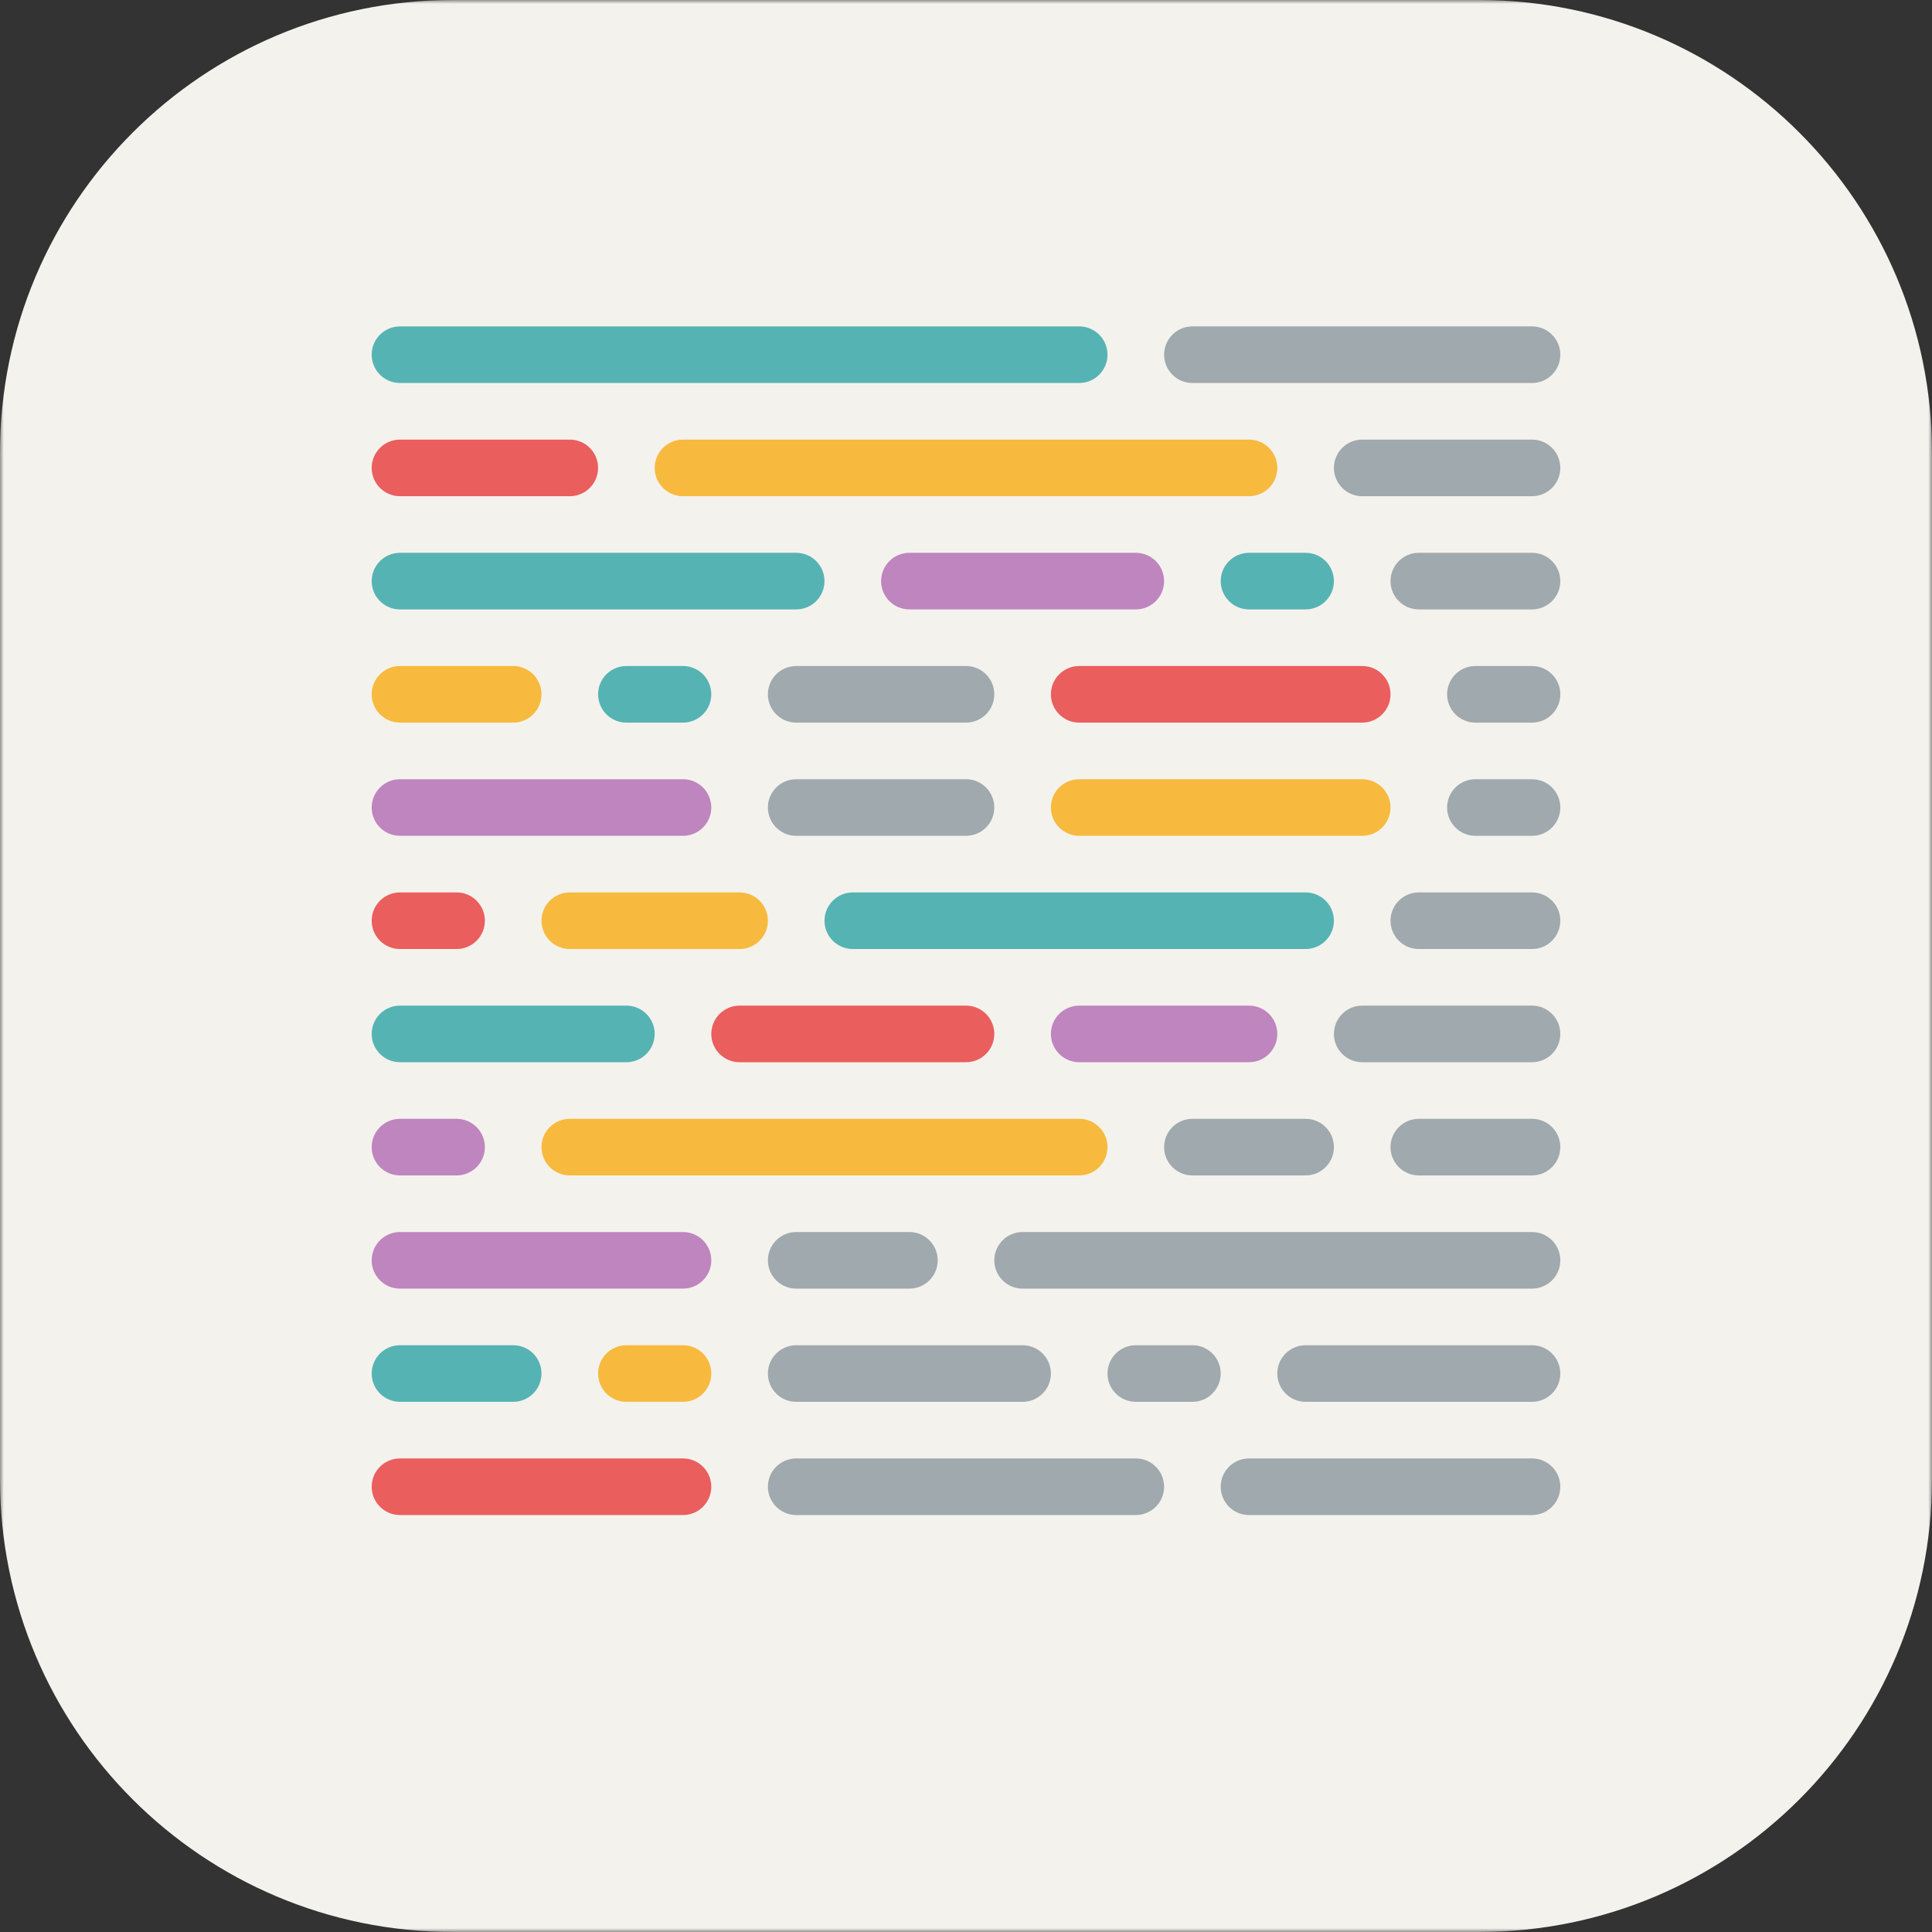 <svg width="256" height="256" viewBox="0 0 256 256" fill="none" xmlns="http://www.w3.org/2000/svg">
<rect x="0" y="0" width="256" height="256" fill="#333333" stroke="none"/>
<g id="Arch-Dark 9" clip-path="url(#clip0_9_245)">
<g id="Clip path group">
<mask id="mask0_9_245" style="mask-type:luminance" maskUnits="userSpaceOnUse" x="0" y="0" width="256" height="256">
<g id="clip0_33_628">
<path id="Vector" d="M256 0H0V256H256V0Z" fill="white"/>
</g>
</mask>
<g mask="url(#mask0_9_245)">
<g id="Group">
<path id="Vector_2" d="M196 0H60C26.863 0 0 26.863 0 60V196C0 229.137 26.863 256 60 256H196C229.137 256 256 229.137 256 196V60C256 26.863 229.137 0 196 0Z" fill="#F4F2ED"/>
</g>
</g>
</g>
<g id="Frame">
<g id="Group_2">
<path id="Vector_3" d="M173 73.25H165.5C163.429 73.25 161.75 74.929 161.75 77C161.75 79.071 163.429 80.75 165.5 80.75H173C175.071 80.75 176.75 79.071 176.75 77C176.75 74.929 175.071 73.25 173 73.25Z" fill="#56B3B4"/>
<path id="Vector_4" d="M90.5 193.25H53C50.929 193.25 49.25 194.929 49.25 197C49.25 199.071 50.929 200.75 53 200.75H90.5C92.571 200.75 94.25 199.071 94.25 197C94.25 194.929 92.571 193.25 90.5 193.25Z" fill="#EA5E5E"/>
<path id="Vector_5" d="M165.5 133.25H143C140.929 133.25 139.25 134.929 139.25 137C139.25 139.071 140.929 140.75 143 140.75H165.5C167.571 140.75 169.25 139.071 169.25 137C169.25 134.929 167.571 133.25 165.5 133.25Z" fill="#BF85BF"/>
<path id="Vector_6" d="M128 133.25H98C95.929 133.25 94.25 134.929 94.25 137C94.25 139.071 95.929 140.75 98 140.75H128C130.071 140.75 131.75 139.071 131.75 137C131.75 134.929 130.071 133.25 128 133.25Z" fill="#EA5E5E"/>
<path id="Vector_7" d="M83 133.25H53C50.929 133.25 49.25 134.929 49.25 137C49.25 139.071 50.929 140.75 53 140.75H83C85.071 140.75 86.75 139.071 86.75 137C86.75 134.929 85.071 133.25 83 133.25Z" fill="#56B3B4"/>
<path id="Vector_8" d="M90.5 163.25H53C50.929 163.25 49.25 164.929 49.25 167C49.25 169.071 50.929 170.75 53 170.75H90.5C92.571 170.75 94.25 169.071 94.25 167C94.25 164.929 92.571 163.25 90.5 163.25Z" fill="#BF85BF"/>
<path id="Vector_9" d="M90.5 103.25H53C50.929 103.25 49.25 104.929 49.25 107C49.25 109.071 50.929 110.75 53 110.75H90.5C92.571 110.75 94.25 109.071 94.25 107C94.25 104.929 92.571 103.25 90.5 103.25Z" fill="#BF85BF"/>
<path id="Vector_10" d="M165.5 58.25H90.5C88.429 58.25 86.75 59.929 86.75 62C86.75 64.071 88.429 65.75 90.5 65.75H165.5C167.571 65.75 169.25 64.071 169.25 62C169.25 59.929 167.571 58.25 165.5 58.25Z" fill="#F7BA3E"/>
<path id="Vector_11" d="M75.5 58.25H53C50.929 58.25 49.25 59.929 49.25 62C49.25 64.071 50.929 65.75 53 65.75H75.5C77.571 65.75 79.25 64.071 79.25 62C79.25 59.929 77.571 58.25 75.5 58.25Z" fill="#EA5E5E"/>
<path id="Vector_12" d="M90.5 178.25H83C80.929 178.25 79.25 179.929 79.25 182C79.25 184.071 80.929 185.75 83 185.75H90.5C92.571 185.75 94.25 184.071 94.25 182C94.25 179.929 92.571 178.25 90.5 178.25Z" fill="#F7BA3E"/>
<path id="Vector_13" d="M90.5 88.25H83C80.929 88.25 79.25 89.929 79.25 92C79.25 94.071 80.929 95.75 83 95.75H90.5C92.571 95.75 94.25 94.071 94.25 92C94.25 89.929 92.571 88.25 90.5 88.25Z" fill="#56B3B4"/>
<path id="Vector_14" d="M68 178.25H53C50.929 178.25 49.25 179.929 49.25 182C49.25 184.071 50.929 185.75 53 185.75H68C70.071 185.75 71.75 184.071 71.75 182C71.75 179.929 70.071 178.25 68 178.25Z" fill="#56B3B4"/>
<path id="Vector_15" d="M68 88.25H53C50.929 88.25 49.25 89.929 49.25 92C49.25 94.071 50.929 95.75 53 95.75H68C70.071 95.75 71.75 94.071 71.75 92C71.75 89.929 70.071 88.25 68 88.25Z" fill="#F7BA3E"/>
<path id="Vector_16" opacity="0.5" d="M158 178.25H150.5C148.429 178.25 146.75 179.929 146.75 182C146.75 184.071 148.429 185.75 150.5 185.75H158C160.071 185.75 161.75 184.071 161.75 182C161.75 179.929 160.071 178.25 158 178.25Z" fill="#4D616E"/>
<path id="Vector_17" opacity="0.5" d="M135.5 178.25H105.5C103.429 178.25 101.75 179.929 101.75 182C101.75 184.071 103.429 185.75 105.5 185.75H135.5C137.571 185.75 139.25 184.071 139.25 182C139.25 179.929 137.571 178.25 135.5 178.25Z" fill="#4D616E"/>
<path id="Vector_18" opacity="0.5" d="M203 178.25H173C170.929 178.25 169.25 179.929 169.25 182C169.25 184.071 170.929 185.75 173 185.75H203C205.071 185.75 206.75 184.071 206.75 182C206.75 179.929 205.071 178.25 203 178.25Z" fill="#4D616E"/>
<path id="Vector_19" d="M173 118.25H113C110.929 118.25 109.25 119.929 109.25 122C109.25 124.071 110.929 125.75 113 125.75H173C175.071 125.75 176.75 124.071 176.75 122C176.75 119.929 175.071 118.25 173 118.25Z" fill="#56B3B4"/>
<path id="Vector_20" d="M98 118.25H75.5C73.429 118.25 71.75 119.929 71.75 122C71.75 124.071 73.429 125.75 75.5 125.75H98C100.071 125.75 101.75 124.071 101.75 122C101.75 119.929 100.071 118.25 98 118.25Z" fill="#F7BA3E"/>
<path id="Vector_21" d="M60.5 118.25H53C50.929 118.25 49.25 119.929 49.25 122C49.25 124.071 50.929 125.75 53 125.75H60.5C62.571 125.75 64.25 124.071 64.25 122C64.25 119.929 62.571 118.25 60.5 118.25Z" fill="#EA5E5E"/>
<path id="Vector_22" d="M150.5 73.25H120.5C118.429 73.25 116.75 74.929 116.75 77C116.75 79.071 118.429 80.75 120.5 80.75H150.5C152.571 80.75 154.25 79.071 154.25 77C154.25 74.929 152.571 73.25 150.5 73.25Z" fill="#BF85BF"/>
<path id="Vector_23" d="M105.5 73.25H53C50.929 73.25 49.25 74.929 49.25 77C49.25 79.071 50.929 80.75 53 80.75H105.5C107.571 80.75 109.25 79.071 109.25 77C109.25 74.929 107.571 73.25 105.5 73.25Z" fill="#56B3B4"/>
<path id="Vector_24" d="M143 148.25H75.5C73.429 148.25 71.75 149.929 71.75 152C71.75 154.071 73.429 155.75 75.5 155.75H143C145.071 155.75 146.75 154.071 146.75 152C146.75 149.929 145.071 148.25 143 148.25Z" fill="#F7BA3E"/>
<path id="Vector_25" d="M60.5 148.25H53C50.929 148.25 49.25 149.929 49.25 152C49.25 154.071 50.929 155.75 53 155.75H60.5C62.571 155.75 64.25 154.071 64.25 152C64.25 149.929 62.571 148.25 60.5 148.25Z" fill="#BF85BF"/>
<path id="Vector_26" d="M180.5 88.25H143C140.929 88.25 139.25 89.929 139.25 92C139.25 94.071 140.929 95.75 143 95.75H180.5C182.571 95.75 184.25 94.071 184.25 92C184.25 89.929 182.571 88.25 180.5 88.25Z" fill="#EA5E5E"/>
<path id="Vector_27" d="M180.5 103.25H143C140.929 103.25 139.25 104.929 139.25 107C139.25 109.071 140.929 110.75 143 110.75H180.5C182.571 110.75 184.25 109.071 184.25 107C184.25 104.929 182.571 103.25 180.5 103.25Z" fill="#F7BA3E"/>
<path id="Vector_28" d="M143 43.25H53C50.929 43.25 49.25 44.929 49.25 47C49.25 49.071 50.929 50.75 53 50.75H143C145.071 50.75 146.75 49.071 146.75 47C146.75 44.929 145.071 43.25 143 43.25Z" fill="#56B3B4"/>
<path id="Vector_29" opacity="0.5" d="M203 43.25H158C155.929 43.25 154.25 44.929 154.25 47C154.25 49.071 155.929 50.75 158 50.75H203C205.071 50.75 206.75 49.071 206.75 47C206.75 44.929 205.071 43.25 203 43.25Z" fill="#4D616E"/>
<path id="Vector_30" opacity="0.5" d="M173 148.25H158C155.929 148.25 154.25 149.929 154.25 152C154.25 154.071 155.929 155.75 158 155.75H173C175.071 155.75 176.75 154.071 176.75 152C176.75 149.929 175.071 148.25 173 148.25Z" fill="#4D616E"/>
<path id="Vector_31" opacity="0.5" d="M203 148.25H188C185.929 148.25 184.25 149.929 184.25 152C184.25 154.071 185.929 155.75 188 155.75H203C205.071 155.75 206.75 154.071 206.75 152C206.75 149.929 205.071 148.25 203 148.25Z" fill="#4D616E"/>
<path id="Vector_32" opacity="0.5" d="M203 133.25H180.5C178.429 133.25 176.75 134.929 176.75 137C176.75 139.071 178.429 140.75 180.5 140.75H203C205.071 140.75 206.75 139.071 206.75 137C206.75 134.929 205.071 133.25 203 133.25Z" fill="#4D616E"/>
<path id="Vector_33" opacity="0.5" d="M203 58.25H180.5C178.429 58.25 176.75 59.929 176.75 62C176.75 64.071 178.429 65.75 180.5 65.75H203C205.071 65.75 206.75 64.071 206.75 62C206.75 59.929 205.071 58.25 203 58.25Z" fill="#4D616E"/>
<path id="Vector_34" opacity="0.5" d="M203 118.25H188C185.929 118.25 184.25 119.929 184.25 122C184.25 124.071 185.929 125.75 188 125.75H203C205.071 125.75 206.75 124.071 206.75 122C206.75 119.929 205.071 118.25 203 118.25Z" fill="#4D616E"/>
<path id="Vector_35" opacity="0.5" d="M203 73.25H188C185.929 73.25 184.25 74.929 184.25 77C184.25 79.071 185.929 80.75 188 80.75H203C205.071 80.75 206.75 79.071 206.75 77C206.75 74.929 205.071 73.25 203 73.25Z" fill="#4D616E"/>
<path id="Vector_36" opacity="0.5" d="M203 88.25H195.5C193.429 88.25 191.75 89.929 191.75 92C191.75 94.071 193.429 95.75 195.5 95.75H203C205.071 95.75 206.75 94.071 206.75 92C206.75 89.929 205.071 88.25 203 88.25Z" fill="#4D616E"/>
<path id="Vector_37" opacity="0.5" d="M203 103.25H195.5C193.429 103.25 191.75 104.929 191.75 107C191.75 109.071 193.429 110.75 195.5 110.75H203C205.071 110.75 206.75 109.071 206.75 107C206.75 104.929 205.071 103.25 203 103.25Z" fill="#4D616E"/>
<path id="Vector_38" opacity="0.5" d="M203 163.25H135.5C133.429 163.25 131.75 164.929 131.75 167C131.75 169.071 133.429 170.75 135.5 170.75H203C205.071 170.75 206.75 169.071 206.75 167C206.75 164.929 205.071 163.25 203 163.25Z" fill="#4D616E"/>
<path id="Vector_39" opacity="0.5" d="M120.5 163.25H105.5C103.429 163.25 101.75 164.929 101.75 167C101.75 169.071 103.429 170.75 105.5 170.75H120.5C122.571 170.75 124.25 169.071 124.25 167C124.25 164.929 122.571 163.25 120.5 163.25Z" fill="#4D616E"/>
<path id="Vector_40" opacity="0.5" d="M203 193.25H165.5C163.429 193.25 161.75 194.929 161.75 197C161.75 199.071 163.429 200.75 165.5 200.75H203C205.071 200.75 206.75 199.071 206.75 197C206.75 194.929 205.071 193.25 203 193.25Z" fill="#4D616E"/>
<path id="Vector_41" opacity="0.5" d="M150.5 193.25H105.5C103.429 193.25 101.75 194.929 101.75 197C101.75 199.071 103.429 200.75 105.5 200.75H150.5C152.571 200.75 154.25 199.071 154.25 197C154.25 194.929 152.571 193.25 150.5 193.25Z" fill="#4D616E"/>
<path id="Vector_42" opacity="0.5" d="M128 88.25H105.5C103.429 88.25 101.75 89.929 101.75 92C101.75 94.071 103.429 95.75 105.5 95.75H128C130.071 95.75 131.75 94.071 131.75 92C131.75 89.929 130.071 88.25 128 88.25Z" fill="#4D616E"/>
<path id="Vector_43" opacity="0.5" d="M128 103.25H105.5C103.429 103.25 101.75 104.929 101.75 107C101.75 109.071 103.429 110.75 105.5 110.75H128C130.071 110.75 131.75 109.071 131.75 107C131.75 104.929 130.071 103.25 128 103.25Z" fill="#4D616E"/>
</g>
</g>
</g>
<defs>
<clipPath id="clip0_9_245">
<rect width="256" height="256" fill="white"/>
</clipPath>
</defs>
</svg>

